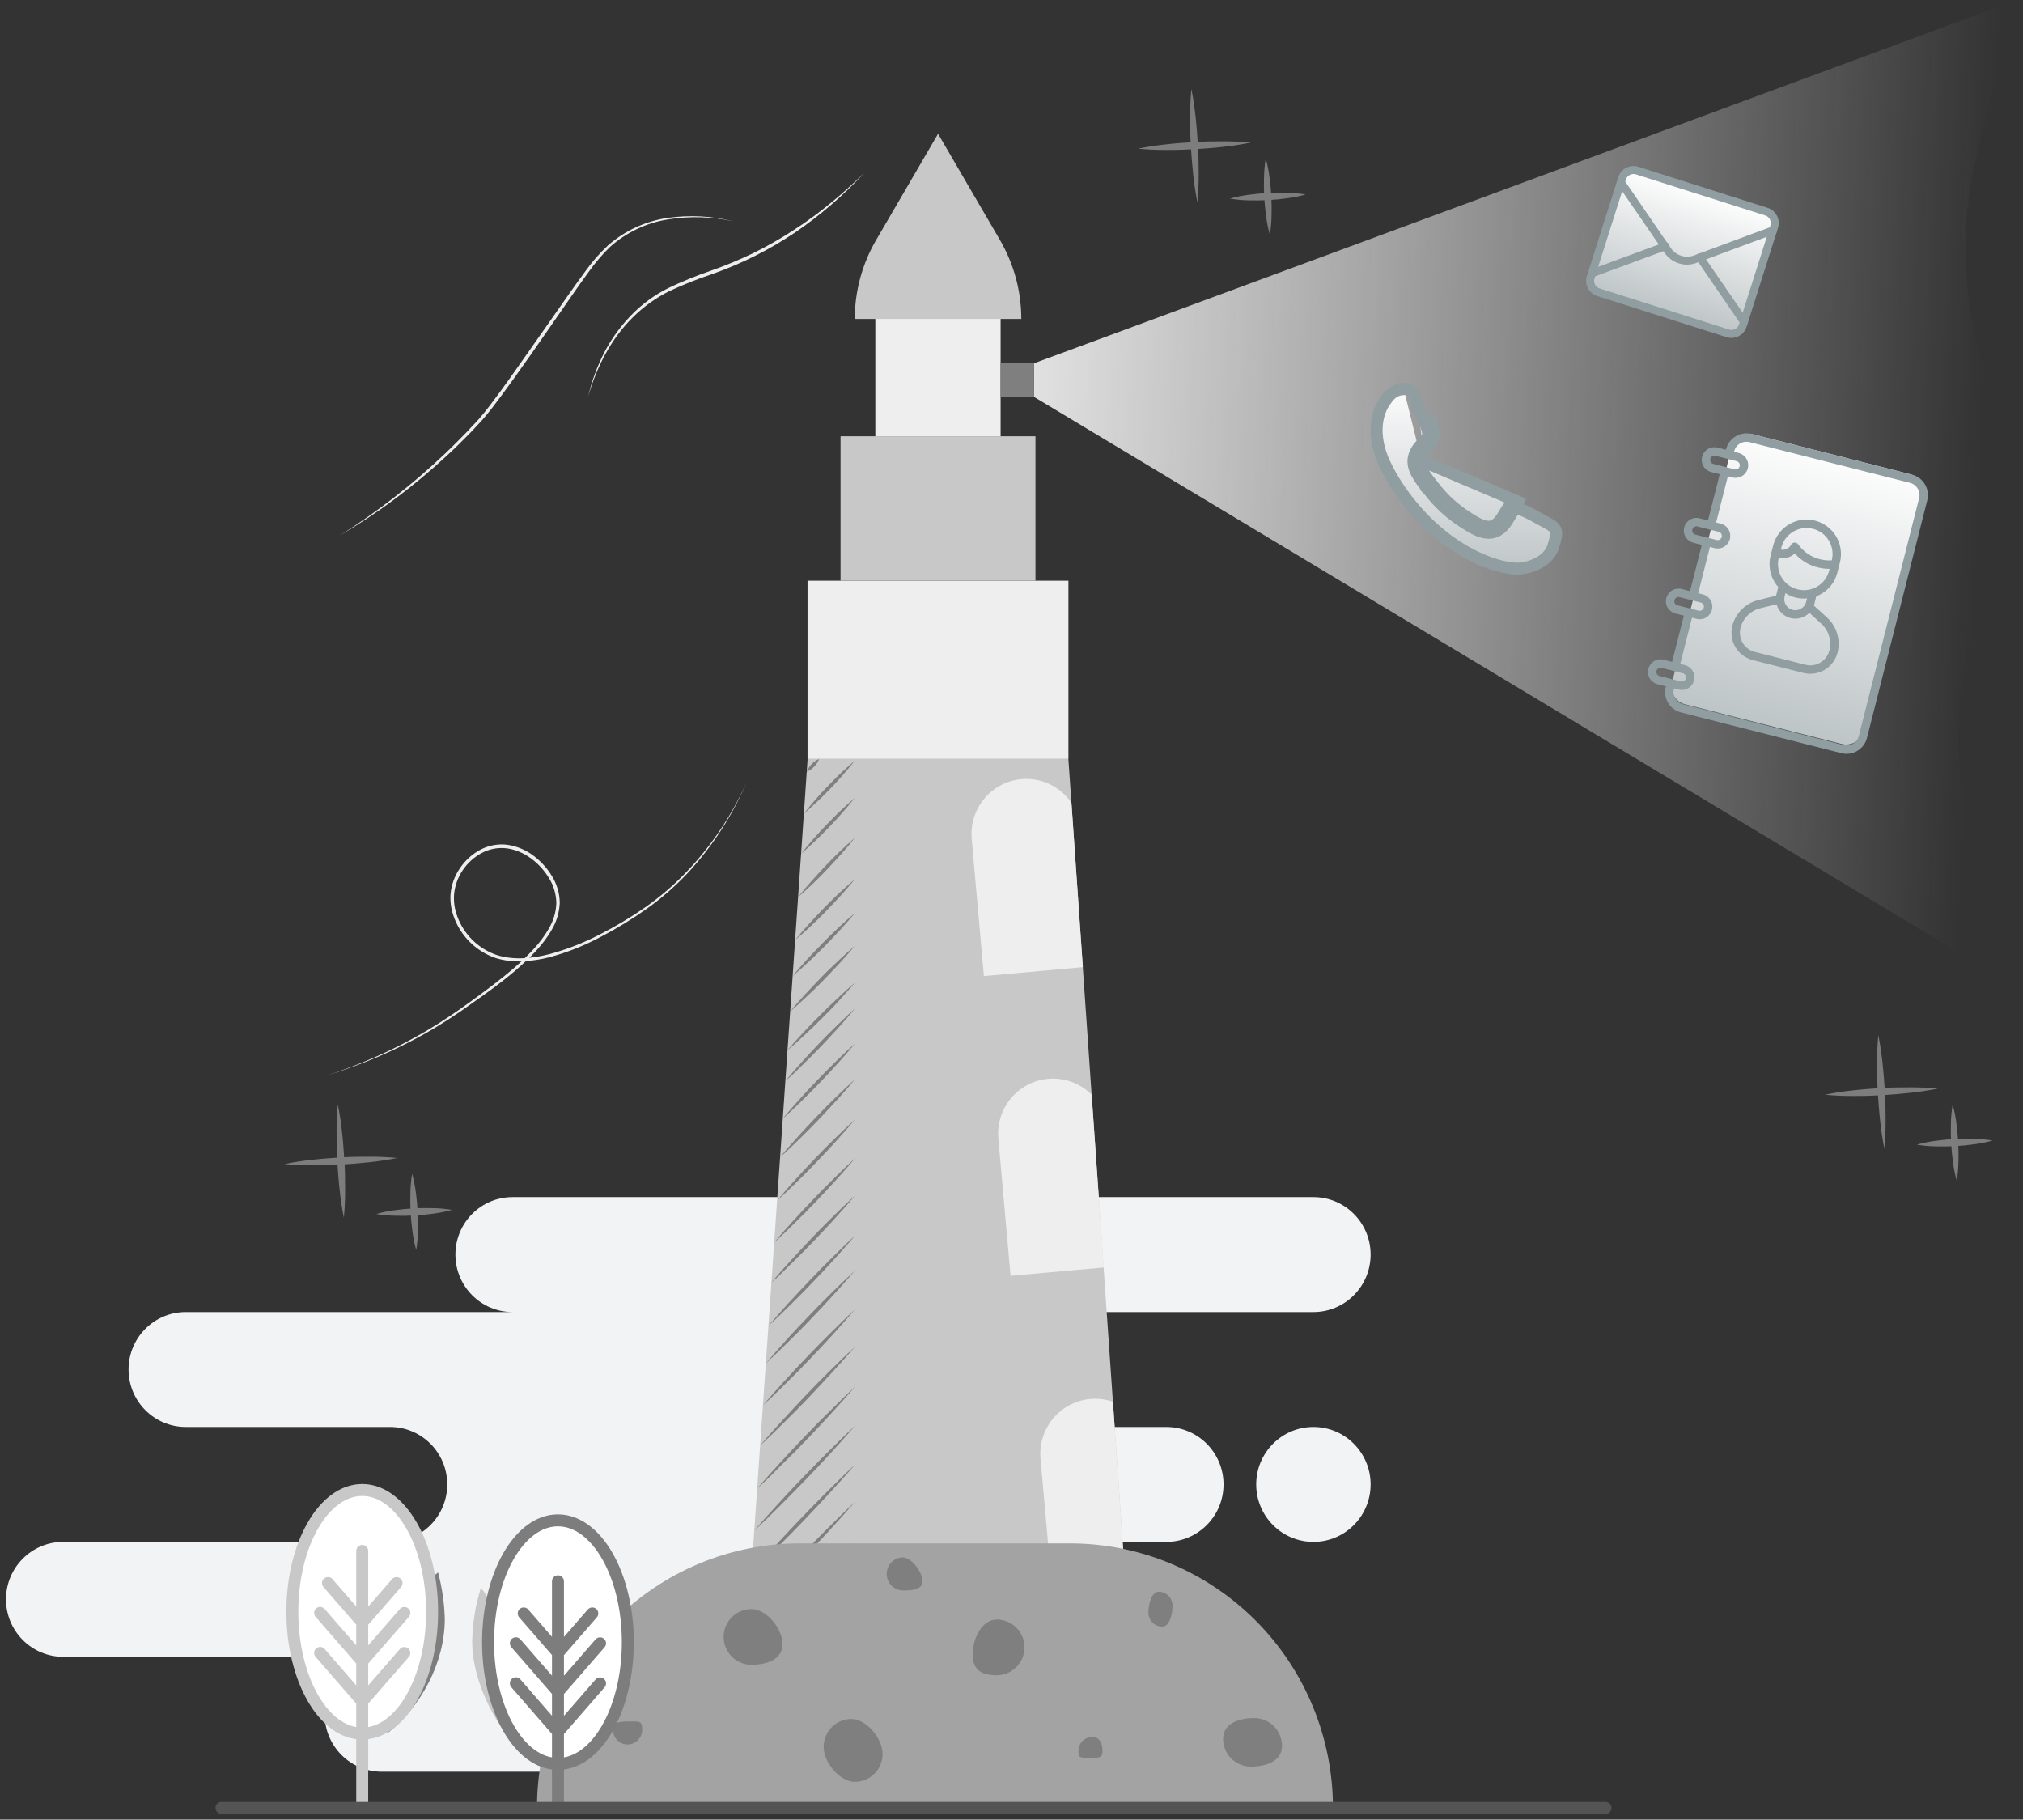 <svg viewBox="0 0 169 152" fill="none" xmlns="http://www.w3.org/2000/svg">
    <rect x="0" y="0" width="169" height="152" fill="#333333" stroke="none"/>
    <path fill-rule="evenodd" clip-rule="evenodd"
        d="M109.722 100C112.361 100 114.5 102.149 114.5 104.8C114.5 107.451 112.361 109.6 109.722 109.6H82.416C85.055 109.6 87.195 111.749 87.195 114.4C87.195 117.051 85.055 119.2 82.416 119.2H97.434C100.073 119.2 102.213 121.349 102.213 124C102.213 126.651 100.073 128.8 97.434 128.8H90.489C87.162 128.8 84.464 130.949 84.464 133.6C84.464 135.367 85.829 136.967 88.56 138.4C91.199 138.4 93.338 140.549 93.338 143.2C93.338 145.851 91.199 148 88.56 148H31.901C29.262 148 27.123 145.851 27.123 143.2C27.123 140.549 29.262 138.4 31.901 138.4H5.278C2.639 138.4 0.5 136.251 0.5 133.6C0.5 130.949 2.639 128.8 5.278 128.8H32.584C35.223 128.8 37.362 126.651 37.362 124C37.362 121.349 35.223 119.2 32.584 119.2H15.518C12.879 119.2 10.739 117.051 10.739 114.4C10.739 111.749 12.879 109.6 15.518 109.6H42.823C40.184 109.6 38.045 107.451 38.045 104.8C38.045 102.149 40.184 100 42.823 100H109.722ZM109.722 119.2C112.361 119.2 114.5 121.349 114.5 124C114.5 126.651 112.361 128.8 109.722 128.8C107.082 128.8 104.943 126.651 104.943 124C104.943 121.349 107.082 119.2 109.722 119.2Z"
        fill="#F1F3F5" />
    <path
        d="M86.375 30.349L168.498 0L165.283 12.36C163.862 17.825 163.856 23.565 165.265 29.033L166.03 32.017C167.639 38.269 167.395 44.858 165.328 50.973C163.079 57.625 162.993 64.825 165.081 71.531L168.498 82.488L86.375 33.15V30.349Z"
        fill="url(#paint0_linear_1267_29762)" />
    <g clip-path="url(#clip0_1267_29762)">
        <path
            d="M144.662 37.376C144.866 36.573 145.682 36.087 146.485 36.291L159.571 39.611C160.374 39.814 160.859 40.63 160.656 41.433L155.676 61.062C155.472 61.865 154.656 62.35 153.853 62.147L140.768 58.827C139.965 58.623 139.479 57.807 139.683 57.004L144.662 37.376Z"
            fill="url(#paint1_linear_1267_29762)" />
        <path
            d="M159.732 39.652L146.329 36.251C145.877 36.137 145.398 36.207 144.998 36.445C144.597 36.684 144.308 37.071 144.193 37.523L144.181 37.568L143.477 37.389C143.206 37.321 142.918 37.362 142.678 37.505C142.438 37.649 142.264 37.881 142.195 38.152C142.126 38.424 142.168 38.711 142.311 38.951C142.454 39.192 142.687 39.365 142.958 39.434L143.662 39.613L142.683 43.475L141.978 43.296C141.707 43.227 141.42 43.269 141.18 43.412C140.939 43.555 140.766 43.788 140.697 44.059C140.628 44.33 140.67 44.617 140.813 44.858C140.956 45.098 141.189 45.272 141.46 45.341L142.164 45.519L141.184 49.381L140.48 49.203C140.209 49.134 139.921 49.176 139.681 49.319C139.441 49.462 139.267 49.694 139.198 49.966C139.129 50.237 139.171 50.524 139.314 50.764C139.457 51.005 139.69 51.178 139.961 51.247L140.665 51.426L139.686 55.288L138.981 55.109C138.71 55.041 138.423 55.082 138.182 55.225C137.942 55.368 137.768 55.601 137.7 55.872C137.631 56.143 137.673 56.431 137.816 56.671C137.959 56.911 138.191 57.085 138.463 57.154L139.167 57.333L139.155 57.378C139.041 57.83 139.111 58.309 139.349 58.709C139.588 59.109 139.975 59.399 140.427 59.514L153.83 62.915C154.282 63.029 154.761 62.959 155.161 62.721C155.562 62.482 155.851 62.095 155.966 61.643L161.004 41.788C161.118 41.336 161.048 40.857 160.81 40.457C160.571 40.056 160.184 39.767 159.732 39.652ZM143.131 38.753C143.041 38.73 142.963 38.672 142.915 38.592C142.868 38.511 142.854 38.416 142.877 38.325C142.9 38.235 142.958 38.157 143.038 38.11C143.118 38.062 143.214 38.048 143.304 38.071L145.076 38.521C145.166 38.544 145.244 38.601 145.292 38.681C145.339 38.762 145.353 38.857 145.33 38.948C145.307 39.038 145.25 39.116 145.169 39.163C145.089 39.211 144.993 39.225 144.903 39.202L143.131 38.753ZM141.633 44.659C141.542 44.636 141.465 44.578 141.417 44.498C141.369 44.418 141.355 44.322 141.378 44.232C141.401 44.142 141.459 44.064 141.539 44.016C141.619 43.969 141.715 43.955 141.805 43.978L143.577 44.427C143.668 44.45 143.745 44.508 143.793 44.588C143.841 44.668 143.855 44.764 143.832 44.854C143.809 44.945 143.751 45.022 143.671 45.07C143.591 45.118 143.495 45.132 143.405 45.109L141.633 44.659ZM140.134 50.566C140.044 50.543 139.966 50.485 139.918 50.405C139.871 50.325 139.857 50.229 139.88 50.139C139.903 50.048 139.961 49.971 140.041 49.923C140.121 49.875 140.217 49.861 140.307 49.884L142.079 50.334C142.169 50.357 142.247 50.415 142.295 50.495C142.342 50.575 142.356 50.671 142.333 50.761C142.31 50.851 142.252 50.929 142.172 50.977C142.092 51.024 141.996 51.038 141.906 51.015L140.134 50.566ZM138.635 56.472C138.545 56.45 138.468 56.392 138.42 56.312C138.372 56.231 138.358 56.136 138.381 56.045C138.404 55.955 138.462 55.877 138.542 55.83C138.622 55.782 138.718 55.768 138.808 55.791L140.58 56.24C140.671 56.263 140.748 56.321 140.796 56.401C140.844 56.481 140.858 56.577 140.835 56.668C140.812 56.758 140.754 56.836 140.674 56.883C140.594 56.931 140.498 56.945 140.407 56.922L138.635 56.472ZM155.285 61.47C155.216 61.741 155.042 61.974 154.802 62.117C154.562 62.26 154.274 62.302 154.003 62.233L140.6 58.833C140.329 58.764 140.096 58.59 139.953 58.349C139.81 58.109 139.768 57.822 139.837 57.551L139.848 57.505L140.235 57.603C140.506 57.672 140.793 57.631 141.033 57.487C141.274 57.344 141.447 57.112 141.516 56.841C141.585 56.569 141.543 56.282 141.4 56.042C141.257 55.801 141.024 55.628 140.753 55.559L140.367 55.461L141.347 51.599L141.733 51.697C142.004 51.766 142.292 51.724 142.532 51.581C142.772 51.438 142.946 51.205 143.015 50.934C143.084 50.663 143.042 50.376 142.899 50.135C142.756 49.895 142.523 49.721 142.252 49.652L141.866 49.554L142.845 45.692L143.232 45.79C143.503 45.859 143.79 45.817 144.03 45.674C144.271 45.531 144.445 45.298 144.513 45.027C144.582 44.756 144.54 44.469 144.397 44.228C144.254 43.988 144.022 43.815 143.75 43.746L143.364 43.648L144.344 39.786L144.73 39.884C145.001 39.952 145.289 39.911 145.529 39.768C145.769 39.625 145.943 39.392 146.012 39.121C146.081 38.85 146.039 38.562 145.896 38.322C145.753 38.081 145.52 37.908 145.249 37.839L144.863 37.741L144.874 37.696C144.943 37.425 145.117 37.192 145.357 37.049C145.598 36.906 145.885 36.864 146.156 36.933L159.559 40.333C159.83 40.402 160.063 40.576 160.206 40.816C160.349 41.057 160.391 41.344 160.322 41.615L155.285 61.47ZM152.625 51.582L151.528 50.584C151.544 50.538 151.558 50.493 151.57 50.446L151.731 49.811C152.161 49.647 152.546 49.381 152.852 49.037C153.158 48.693 153.377 48.281 153.49 47.834L153.706 46.986C153.893 46.246 153.779 45.463 153.389 44.807C152.999 44.152 152.364 43.678 151.625 43.491C150.886 43.303 150.102 43.417 149.447 43.807C148.791 44.197 148.318 44.832 148.13 45.571L148.007 46.057C148.007 46.058 148.006 46.059 148.006 46.06L147.915 46.42C147.8 46.875 147.797 47.352 147.909 47.809C148.021 48.265 148.242 48.687 148.555 49.038L148.401 49.642C148.391 49.681 148.384 49.721 148.377 49.76L146.889 50.127C146.366 50.255 145.887 50.524 145.505 50.903C145.122 51.283 144.85 51.759 144.718 52.282C144.565 52.886 144.659 53.526 144.978 54.062C145.296 54.597 145.815 54.984 146.419 55.138L150.649 56.212C150.949 56.288 151.26 56.304 151.565 56.26C151.871 56.215 152.165 56.111 152.43 55.953C152.695 55.795 152.927 55.587 153.112 55.339C153.296 55.092 153.43 54.81 153.506 54.511C153.639 53.989 153.628 53.44 153.472 52.924C153.317 52.408 153.024 51.944 152.625 51.582ZM148.812 45.744C148.953 45.186 149.311 44.706 149.806 44.412C150.301 44.117 150.892 44.031 151.451 44.172C152.009 44.313 152.489 44.67 152.784 45.165C153.079 45.66 153.166 46.252 153.025 46.81C152.423 46.845 151.824 46.713 151.294 46.429C150.867 46.195 150.5 45.867 150.218 45.471C150.184 45.422 150.138 45.383 150.084 45.358C150.03 45.332 149.971 45.32 149.911 45.324C149.852 45.327 149.794 45.346 149.744 45.378C149.694 45.409 149.652 45.453 149.624 45.506C149.545 45.657 149.419 45.779 149.265 45.852C149.111 45.925 148.937 45.946 148.77 45.91L148.812 45.744ZM148.596 46.593L148.597 46.593C148.943 46.669 149.306 46.622 149.621 46.46C149.735 46.4 149.84 46.325 149.934 46.238C150.301 46.645 150.75 46.97 151.252 47.191C151.754 47.412 152.297 47.523 152.845 47.518L152.809 47.661C152.667 48.22 152.309 48.7 151.814 48.994C151.319 49.289 150.727 49.375 150.168 49.233C149.61 49.092 149.13 48.734 148.835 48.239C148.541 47.743 148.455 47.151 148.596 46.593ZM150.96 49.991L150.889 50.273C150.828 50.513 150.674 50.718 150.462 50.844C150.25 50.971 149.996 51.008 149.757 50.947C149.517 50.886 149.312 50.733 149.185 50.521C149.059 50.308 149.022 50.055 149.083 49.815L149.151 49.548C149.688 49.893 150.324 50.049 150.96 49.991ZM152.07 55.349C151.885 55.46 151.679 55.533 151.465 55.565C151.25 55.596 151.032 55.584 150.822 55.53L146.591 54.457C146.168 54.349 145.805 54.077 145.581 53.702C145.358 53.327 145.293 52.878 145.4 52.454C145.501 52.056 145.708 51.692 146 51.402C146.292 51.112 146.657 50.907 147.057 50.809L148.409 50.477C148.485 50.754 148.633 51.006 148.837 51.207C149.042 51.409 149.295 51.553 149.573 51.626C149.851 51.698 150.143 51.696 150.42 51.62C150.697 51.544 150.949 51.395 151.151 51.191L152.152 52.102C152.457 52.379 152.68 52.733 152.799 53.127C152.917 53.521 152.926 53.94 152.825 54.338C152.772 54.548 152.678 54.746 152.549 54.919C152.419 55.093 152.257 55.239 152.07 55.349Z"
            fill="#909DA1" />
    </g>
    <g clip-path="url(#clip1_1267_29762)">
        <path
            d="M119.362 40.944C120.166 42.002 121.151 42.909 122.272 43.625L122.274 43.626C122.315 43.651 122.358 43.679 122.404 43.709C122.683 43.887 123.064 44.13 123.454 44.296C123.897 44.484 124.506 44.639 125.064 44.334L125.064 44.334C125.431 44.133 125.679 43.837 125.864 43.565C125.956 43.428 126.039 43.289 126.111 43.166L126.127 43.139C126.195 43.023 126.254 42.923 126.315 42.831C126.449 42.627 126.543 42.545 126.62 42.512C126.676 42.488 126.806 42.456 127.102 42.577L127.102 42.577C127.655 42.802 128.186 43.097 128.74 43.405C128.93 43.511 129.123 43.618 129.32 43.724L129.321 43.725C129.83 43.998 129.951 44.209 129.986 44.399C130.034 44.656 129.961 45.026 129.737 45.706C129.737 45.706 129.737 45.706 129.737 45.706L129.737 45.706C129.737 45.706 129.737 45.707 129.737 45.707C129.544 46.292 129.057 46.767 128.416 47.087C127.775 47.408 127.039 47.543 126.446 47.489C124.681 47.33 122.711 46.381 121.188 45.304C118.965 43.731 116.875 41.29 115.661 38.709L115.661 38.709C114.819 36.919 114.681 34.826 115.838 33.319L115.441 33.014L115.838 33.319C116.055 33.036 116.261 32.845 116.479 32.719C116.694 32.594 116.944 32.519 117.268 32.502M119.362 40.944C119.361 40.943 119.361 40.943 119.361 40.943L119.759 40.64M119.362 40.944C119.362 40.944 119.362 40.944 119.362 40.944L119.759 40.64M119.362 40.944C119.319 40.888 119.265 40.821 119.206 40.746C119.019 40.512 118.767 40.196 118.561 39.876C118.422 39.659 118.289 39.418 118.197 39.169C118.107 38.922 118.047 38.636 118.09 38.343L118.09 38.341C118.19 37.675 118.609 37.256 118.886 36.979C118.931 36.934 118.971 36.894 119.006 36.856C119.149 36.704 119.23 36.591 119.271 36.47C119.309 36.361 119.329 36.197 119.253 35.921L119.252 35.921C119.156 35.573 119.02 35.22 118.868 34.853C118.821 34.741 118.772 34.626 118.723 34.509C118.614 34.253 118.502 33.99 118.404 33.734M119.759 40.64C119.707 40.572 119.647 40.497 119.582 40.416C119.147 39.87 118.492 39.049 118.585 38.415M119.759 40.64C120.528 41.652 121.47 42.519 122.541 43.203C122.585 43.231 122.632 43.261 122.68 43.292C123.291 43.681 124.179 44.248 124.824 43.895C125.236 43.67 125.474 43.263 125.697 42.884C126.054 42.277 126.37 41.738 127.291 42.114L118.585 38.415M118.404 33.734C118.404 33.733 118.404 33.733 118.404 33.733L118.87 33.554L118.404 33.734C118.404 33.734 118.404 33.734 118.404 33.734ZM118.404 33.734C118.375 33.658 118.348 33.587 118.322 33.52C118.261 33.358 118.209 33.22 118.153 33.09C118.075 32.911 118.008 32.792 117.94 32.709C117.878 32.633 117.814 32.585 117.729 32.553C117.638 32.518 117.496 32.492 117.268 32.502M117.268 32.502C117.269 32.502 117.269 32.502 117.269 32.502L117.244 32.003L117.268 32.503C117.268 32.503 117.268 32.503 117.268 32.502ZM118.585 38.415C118.658 37.925 118.946 37.633 119.224 37.35C119.601 36.967 119.96 36.602 119.734 35.788L118.585 38.415Z"
            fill="url(#paint2_linear_1267_29762)" stroke="#909DA1" />
    </g>
    <path
        d="M95.187 149.105C86.444 151.122 77.414 151.55 68.521 150.37C67.649 150.253 66.778 150.122 65.908 149.976C65.038 149.831 64.159 149.666 63.271 149.481C62.694 149.366 62.117 149.241 61.539 149.105L61.593 148.315L61.753 146.03L61.845 144.705L62.064 141.513L62.286 138.318L62.435 136.173L62.536 134.711L62.767 131.361L63.01 127.864L63.254 124.35L63.503 120.74L63.734 117.387L63.977 113.891L64.194 110.752L64.443 107.142L64.677 103.786L64.918 100.29L65.17 96.671L65.392 93.452L65.609 90.296L65.787 87.727L66.012 84.487L66.217 81.531L66.424 78.512L66.673 74.932L66.923 71.322L67.154 67.969L67.394 64.472L67.468 63.407H89.252L94.294 136.179L95.044 147.014L95.187 149.105Z"
        fill="#C8C8C8" />
    <path
        d="M95.187 149.105C86.444 151.122 77.414 151.55 68.521 150.37C67.649 150.253 66.778 150.122 65.908 149.977C65.038 149.831 64.159 149.666 63.271 149.481C62.694 149.366 62.117 149.241 61.539 149.105L61.593 148.315L61.753 146.03L61.845 144.705L62.064 141.513L62.286 138.318L62.435 136.173C62.967 136.288 63.499 136.398 64.031 136.501C64.84 136.659 65.653 136.799 66.466 136.934C67.278 137.068 68.13 137.19 68.963 137.292C77.405 138.361 85.966 137.982 94.282 136.173L95.033 147.008L95.187 149.105Z"
        fill="#EEEEEE" />
    <path
        d="M68.422 63.401C68.335 63.641 68.196 63.858 68.015 64.037C67.845 64.225 67.634 64.372 67.398 64.466C67.49 64.229 67.627 64.013 67.803 63.83C67.979 63.647 68.189 63.501 68.422 63.401ZM71.406 63.545C70.133 65.153 68.71 66.634 67.155 67.969C67.785 67.16 68.458 66.387 69.172 65.654C69.878 64.91 70.624 64.206 71.406 63.545ZM71.406 66.653C70.057 68.343 68.556 69.905 66.924 71.319C67.592 70.469 68.304 69.656 69.056 68.882C69.801 68.099 70.585 67.355 71.406 66.653ZM71.406 70C70.7 70.895 69.923 71.743 69.145 72.569C68.368 73.395 67.547 74.189 66.675 74.929C67.378 74.034 68.158 73.187 68.932 72.36C69.706 71.534 70.534 70.74 71.406 70ZM71.406 84.261C70.967 84.806 70.516 85.329 70.038 85.848C69.561 86.367 69.095 86.877 68.615 87.381C68.134 87.885 67.642 88.383 67.132 88.873L66.402 89.592C66.141 89.827 65.889 90.069 65.625 90.296C65.841 90.021 66.073 89.759 66.295 89.49L66.992 88.709C67.455 88.187 67.935 87.679 68.416 87.175C68.896 86.671 69.386 86.173 69.899 85.684C70.412 85.194 70.878 84.726 71.406 84.261ZM71.406 87.19C70.949 87.754 70.468 88.297 69.985 88.834C69.501 89.371 69.003 89.899 68.502 90.424C68.001 90.949 67.496 91.462 66.974 91.966L66.194 92.721C65.924 92.963 65.663 93.213 65.39 93.452C65.616 93.169 65.856 92.897 66.087 92.62L66.811 91.808C67.292 91.265 67.79 90.74 68.294 90.218C68.799 89.696 69.303 89.18 69.822 88.676C70.341 88.172 70.851 87.671 71.406 87.19ZM71.406 90.176C70.928 90.773 70.43 91.322 69.923 91.88C69.415 92.438 68.905 92.984 68.389 93.527C67.873 94.07 67.345 94.604 66.805 95.126L65.996 95.91C65.72 96.164 65.447 96.424 65.165 96.671C65.399 96.373 65.648 96.095 65.892 95.809L66.642 94.968C67.14 94.407 67.656 93.864 68.176 93.321C68.695 92.778 69.22 92.244 69.76 91.722C70.299 91.2 70.851 90.675 71.406 90.176ZM71.406 93.536C70.907 94.132 70.388 94.729 69.866 95.305C69.344 95.88 68.807 96.45 68.267 97.017C67.728 97.584 67.182 98.136 66.621 98.682L65.782 99.496C65.485 99.762 65.212 100.033 64.919 100.29C65.165 99.992 65.423 99.693 65.675 99.395L66.458 98.521C66.98 97.939 67.517 97.375 68.054 96.808C68.591 96.242 69.143 95.69 69.7 95.144C70.258 94.598 70.821 94.055 71.406 93.536ZM71.406 96.781C70.89 97.408 70.35 98.011 69.804 98.613C69.258 99.216 68.707 99.806 68.149 100.388C67.591 100.97 67.022 101.549 66.44 102.116L65.571 102.963C65.275 103.237 64.978 103.518 64.681 103.786C64.937 103.47 65.207 103.169 65.471 102.858L66.28 101.963C66.823 101.367 67.381 100.77 67.938 100.188C68.496 99.607 69.065 99.028 69.644 98.461C70.222 97.894 70.801 97.321 71.406 96.781ZM71.406 99.893C70.869 100.54 70.308 101.164 69.748 101.784C69.187 102.405 68.609 103.014 68.03 103.622C67.452 104.231 66.865 104.815 66.251 105.412L65.361 106.289C65.064 106.588 64.767 106.868 64.438 107.145C64.702 106.82 64.984 106.507 65.254 106.188L66.105 105.251C66.666 104.628 67.244 104.022 67.82 103.413C68.395 102.805 68.985 102.22 69.585 101.623C70.184 101.027 70.78 100.454 71.406 99.893ZM71.406 103.243C70.848 103.912 70.267 104.559 69.685 105.2C69.104 105.842 68.499 106.474 67.906 107.101C67.312 107.727 66.698 108.348 66.079 108.953L65.147 109.863C64.83 110.162 64.518 110.46 64.195 110.758C64.471 110.421 64.762 110.099 65.043 109.768L65.915 108.801C66.509 108.157 67.102 107.527 67.695 106.901C68.288 106.274 68.902 105.654 69.522 105.048C70.142 104.443 70.759 103.819 71.406 103.243ZM71.406 106.155C70.83 106.841 70.219 107.506 69.626 108.169C69.033 108.831 68.41 109.478 67.796 110.126C67.182 110.773 66.553 111.412 65.912 112.035L64.954 112.975C64.628 113.273 64.308 113.592 63.976 113.891C64.272 113.545 64.569 113.213 64.851 112.873L65.74 111.877C66.334 111.215 66.957 110.567 67.573 109.92C68.19 109.273 68.816 108.634 69.454 108.011C70.092 107.387 70.741 106.758 71.406 106.155ZM71.406 109.398C70.812 110.105 70.193 110.791 69.57 111.486C68.947 112.181 68.312 112.841 67.677 113.509C67.043 114.177 66.393 114.833 65.734 115.481L64.747 116.45C64.409 116.767 64.079 117.089 63.735 117.399C64.032 117.044 64.329 116.701 64.64 116.349L65.571 115.323C66.191 114.636 66.826 113.968 67.464 113.3C68.101 112.632 68.748 111.975 69.406 111.328C70.065 110.681 70.721 110.021 71.406 109.398ZM71.406 112.512C70.792 113.24 70.154 113.947 69.51 114.648C68.867 115.349 68.217 116.042 67.562 116.737C66.906 117.432 66.239 118.103 65.559 118.768L64.542 119.768C64.195 120.093 63.857 120.427 63.504 120.746C63.801 120.379 64.127 120.027 64.438 119.666L65.396 118.61C66.037 117.906 66.692 117.217 67.348 116.522C68.004 115.827 68.671 115.156 69.347 114.49C70.023 113.825 70.703 113.157 71.406 112.512ZM71.406 115.86C70.771 116.608 70.112 117.336 69.448 118.061C68.784 118.786 68.113 119.499 67.437 120.209C66.761 120.919 66.073 121.617 65.361 122.298L64.326 123.339C63.967 123.676 63.617 124.019 63.255 124.35C63.569 123.974 63.898 123.61 64.222 123.237L65.21 122.148C65.871 121.42 66.547 120.71 67.224 120C67.9 119.29 68.588 118.592 69.285 117.912C69.982 117.232 70.682 116.525 71.406 115.86ZM71.406 119.123C70.75 119.893 70.071 120.642 69.389 121.388C68.707 122.133 68.013 122.879 67.312 123.598C66.612 124.317 65.906 125.048 65.189 125.758L64.109 126.823C63.741 127.169 63.382 127.524 63.009 127.864C63.335 127.477 63.673 127.104 64.005 126.722L65.026 125.6C65.705 124.851 66.402 124.108 67.102 123.389C67.802 122.67 68.505 121.94 69.226 121.23C69.946 120.52 70.661 119.81 71.406 119.123ZM71.406 134.75C70.652 135.621 69.875 136.471 69.095 137.318C68.315 138.166 67.52 138.992 66.722 139.83C65.924 140.669 65.121 141.483 64.308 142.295L63.083 143.512C62.667 143.909 62.258 144.314 61.837 144.705C62.211 144.267 62.599 143.843 62.979 143.41L64.145 142.136C64.925 141.289 65.723 140.463 66.517 139.625C67.312 138.786 68.119 137.972 68.932 137.16C69.745 136.349 70.554 135.537 71.406 134.75ZM61.594 148.315C61.979 147.867 62.377 147.42 62.78 146.987L63.967 145.681C64.767 144.812 65.586 143.962 66.396 143.103C67.206 142.244 68.039 141.409 68.873 140.573L70.13 139.323C70.554 138.915 70.976 138.5 71.409 138.097C71.023 138.548 70.626 138.992 70.222 139.425L69.036 140.731C68.238 141.6 67.419 142.45 66.609 143.309C65.8 144.168 64.966 145.006 64.133 145.842C63.299 146.677 62.454 147.506 61.594 148.315ZM63.273 149.481C63.459 149.258 63.652 149.037 63.845 148.819C64.038 148.601 64.225 148.378 64.438 148.163L65.625 146.868C65.636 146.856 65.649 146.847 65.664 146.84C65.679 146.833 65.695 146.83 65.711 146.829L65.619 146.868C66.55 145.86 67.505 144.869 68.466 143.885C68.947 143.392 69.439 142.912 69.929 142.429C70.418 141.946 70.916 141.474 71.412 141.006C70.964 141.528 70.522 142.047 70.047 142.554C69.573 143.061 69.125 143.574 68.653 144.073C67.713 145.075 66.764 146.068 65.794 147.041C65.769 147.063 65.738 147.076 65.705 147.077L65.797 147.038L64.551 148.267C64.346 148.473 64.133 148.67 63.922 148.864C63.712 149.058 63.486 149.284 63.273 149.481ZM65.909 149.977C66.322 149.457 66.761 148.959 67.203 148.467C67.645 147.975 68.093 147.492 68.549 147.011C69.006 146.531 69.472 146.062 69.949 145.606L70.667 144.92C70.913 144.699 71.151 144.469 71.406 144.255C71.201 144.517 70.982 144.765 70.771 145.021L70.112 145.764C69.674 146.259 69.223 146.74 68.763 147.22C68.303 147.7 67.843 148.169 67.366 148.625C66.888 149.082 66.402 149.544 65.909 149.977ZM68.523 150.358C68.923 149.788 69.37 149.251 69.857 148.753C70.334 148.245 70.852 147.777 71.406 147.354C70.591 148.488 69.621 149.5 68.523 150.358ZM71.406 122.366C70.729 123.16 70.029 123.929 69.329 124.693C68.629 125.457 67.912 126.215 67.197 126.966C66.482 127.718 65.752 128.458 65.011 129.192L63.901 130.287C63.525 130.645 63.154 131.009 62.771 131.361C63.106 130.961 63.456 130.576 63.798 130.185L64.848 129.034C65.548 128.264 66.265 127.512 66.983 126.761C67.701 126.009 68.428 125.269 69.166 124.535C69.905 123.801 70.641 123.073 71.406 122.366ZM71.406 125.478C70.709 126.289 69.991 127.08 69.27 127.864C68.549 128.649 67.814 129.425 67.078 130.197C66.343 130.97 65.595 131.731 64.836 132.483L63.697 133.607C63.311 133.974 62.928 134.35 62.537 134.711C62.881 134.302 63.24 133.909 63.593 133.518L64.673 132.324C65.39 131.534 66.126 130.761 66.865 129.992C67.603 129.222 68.348 128.458 69.107 127.706C69.866 126.955 70.623 126.194 71.406 125.478ZM62.288 138.318C63.003 137.483 63.741 136.671 64.486 135.866C65.23 135.06 65.969 134.261 66.74 133.479C67.511 132.697 68.265 131.904 69.045 131.131L70.213 129.974C70.611 129.595 71.002 129.21 71.4 128.837C71.044 129.255 70.673 129.66 70.311 130.075L69.208 131.265C68.466 132.077 67.71 132.87 66.954 133.652C66.197 134.434 65.426 135.227 64.649 136C63.872 136.773 63.092 137.569 62.288 138.318ZM62.065 141.513C62.798 140.66 63.548 139.83 64.317 139.004C65.085 138.178 65.859 137.369 66.627 136.552C67.395 135.734 68.193 134.941 69 134.147L70.187 132.954C70.596 132.566 70.993 132.172 71.409 131.79C71.044 132.22 70.664 132.635 70.293 133.055L69.154 134.299C68.392 135.123 67.612 135.931 66.844 136.749C66.076 137.566 65.281 138.363 64.471 139.153C63.661 139.944 62.887 140.746 62.065 141.513ZM71.406 82.107C70.979 82.62 70.516 83.106 70.08 83.598C69.644 84.091 69.166 84.559 68.701 85.027C68.235 85.496 67.76 85.961 67.271 86.409L66.541 87.083C66.289 87.298 66.046 87.524 65.788 87.733C65.999 87.474 66.221 87.232 66.437 86.978L67.111 86.247C67.562 85.758 68.024 85.287 68.493 84.818C68.962 84.35 69.433 83.885 69.92 83.437C70.406 82.99 70.893 82.53 71.406 82.107ZM71.406 79.022C70.999 79.52 70.569 79.997 70.136 80.469C69.703 80.94 69.246 81.403 68.813 81.859C68.38 82.316 67.924 82.754 67.443 83.201L66.737 83.855C66.497 84.067 66.262 84.284 66.013 84.487C66.212 84.237 66.428 83.998 66.636 83.753L67.28 83.04C67.71 82.566 68.17 82.107 68.603 81.65C69.036 81.194 69.507 80.755 69.976 80.308C70.445 79.86 70.913 79.434 71.406 79.022ZM71.406 76.283C70.623 77.241 69.777 78.133 68.917 79.013C68.057 79.893 67.164 80.74 66.218 81.531C66.998 80.573 67.843 79.678 68.707 78.801C69.57 77.924 70.457 77.074 71.406 76.283ZM71.406 73.452C70.658 74.377 69.846 75.242 69.033 76.086C68.22 76.931 67.351 77.751 66.437 78.512C67.182 77.587 67.995 76.722 68.81 75.877C69.626 75.033 70.492 74.213 71.406 73.452Z"
        fill="#7F7F7F" />
    <path d="M67.461 48.509H89.256V63.401H67.461V48.509Z" fill="#EEEEEE" />
    <path d="M70.219 36.444H86.503V48.509H70.219V36.444Z" fill="#C8C8C8" />
    <path d="M73.125 24.254H83.59V36.444H73.125V24.254Z" fill="#EEEEEE" />
    <path
        d="M85.314 26.644H71.406C71.407 24.329 72.022 22.057 73.186 20.06L78.365 11.176L83.541 20.06C84.705 22.057 85.319 24.329 85.32 26.644H85.314Z"
        fill="#C8C8C8" />
    <path
        d="M89.509 67.062C88.935 66.223 88.102 65.6 87.139 65.288C86.176 64.976 85.138 64.994 84.186 65.338C83.234 65.683 82.422 66.335 81.877 67.192C81.332 68.049 81.085 69.064 81.174 70.078L82.194 81.537L90.461 80.791L89.509 67.062ZM91.197 91.447C90.723 90.971 90.151 90.605 89.522 90.376C88.893 90.147 88.221 90.059 87.554 90.12C86.955 90.174 86.372 90.346 85.839 90.626C85.306 90.907 84.834 91.29 84.448 91.754C84.062 92.219 83.772 92.755 83.592 93.332C83.412 93.91 83.348 94.517 83.402 95.12L84.422 106.575L92.208 105.877L91.197 91.447ZM92.973 117.094C92.365 116.884 91.719 116.805 91.078 116.862C90.479 116.916 89.896 117.088 89.363 117.368C88.83 117.649 88.358 118.032 87.972 118.497C87.586 118.961 87.295 119.497 87.116 120.074C86.936 120.652 86.871 121.259 86.925 121.862L87.946 133.318L94.056 132.769L92.973 117.094Z"
        fill="#EEEEEE" />
    <path d="M83.594 30.349H86.379V33.15H83.594V30.349Z" fill="#7F7F7F" />
    <path
        d="M28.419 44.714C31.54 42.743 34.462 40.469 37.143 37.927C37.813 37.294 38.46 36.635 39.103 35.976C39.4 35.636 39.744 35.308 40.041 34.962C40.337 34.615 40.634 34.255 40.91 33.891C42.028 32.426 43.087 30.907 44.149 29.392L47.334 24.845C47.868 24.09 48.399 23.33 48.954 22.587C49.497 21.832 50.113 21.132 50.793 20.499C52.208 19.261 53.949 18.462 55.806 18.198C57.642 17.94 59.51 18.042 61.308 18.497C59.509 18.092 57.65 18.034 55.829 18.324C54.013 18.607 52.316 19.412 50.944 20.642C50.291 21.284 49.695 21.983 49.164 22.73C48.619 23.473 48.094 24.222 47.563 24.994L44.389 29.562C43.321 31.074 42.256 32.587 41.126 34.058C40.83 34.422 40.554 34.786 40.236 35.138C39.919 35.49 39.602 35.815 39.284 36.155C38.638 36.817 37.979 37.471 37.294 38.094C35.937 39.352 34.515 40.538 33.035 41.647C31.552 42.752 30.011 43.775 28.419 44.714ZM49.135 33.115C49.43 31.859 49.874 30.643 50.458 29.493C51.05 28.34 51.809 27.282 52.709 26.352C53.613 25.418 54.667 24.644 55.826 24.064C56.984 23.512 58.173 23.028 59.386 22.614C60.59 22.192 61.769 21.703 62.919 21.149C64.063 20.586 65.173 19.956 66.243 19.261C67.319 18.57 68.353 17.817 69.34 17.005C70.337 16.2 71.28 15.332 72.2 14.437C70.456 16.327 68.502 18.01 66.377 19.451C64.237 20.885 61.926 22.042 59.498 22.894C58.286 23.297 57.098 23.768 55.939 24.305C54.802 24.871 53.763 25.616 52.86 26.513C51.048 28.3 49.844 30.651 49.135 33.115ZM27.352 89.821C30.224 88.896 32.987 87.658 35.592 86.128C36.891 85.364 38.139 84.52 39.361 83.631C40.584 82.742 41.8 81.841 42.939 80.868C43.508 80.379 44.049 79.856 44.558 79.302C45.069 78.761 45.514 78.16 45.884 77.512C46.249 76.876 46.453 76.159 46.477 75.424C46.462 74.684 46.247 73.962 45.854 73.336C45.089 72.086 43.819 71.08 42.369 70.868C41.645 70.772 40.91 70.903 40.263 71.244C39.614 71.588 39.06 72.089 38.65 72.7C38.242 73.302 37.995 74 37.932 74.726C37.907 75.091 37.928 75.458 37.994 75.818C38.069 76.179 38.181 76.531 38.329 76.868C38.628 77.545 39.063 78.153 39.606 78.653C40.15 79.153 40.791 79.535 41.488 79.774C42.9 80.227 44.454 80.072 45.881 79.708C47.33 79.319 48.733 78.773 50.066 78.082C51.404 77.404 52.694 76.634 53.925 75.776C55.158 74.911 56.305 73.927 57.348 72.838C59.441 70.646 61.142 68.108 62.376 65.335C61.181 68.132 59.515 70.702 57.452 72.93C56.411 74.034 55.266 75.034 54.032 75.913C52.795 76.791 51.5 77.581 50.155 78.279C48.816 78.992 47.403 79.554 45.94 79.953C45.202 80.145 44.445 80.262 43.683 80.302C42.913 80.345 42.141 80.252 41.402 80.027C40.668 79.777 39.993 79.377 39.419 78.853C38.845 78.328 38.386 77.69 38.068 76.978C37.91 76.621 37.789 76.248 37.709 75.865C37.636 75.482 37.611 75.091 37.635 74.702C37.706 73.917 37.978 73.164 38.427 72.518C38.866 71.867 39.458 71.335 40.15 70.97C40.85 70.603 41.647 70.465 42.428 70.573C43.198 70.694 43.927 71.001 44.552 71.468C45.175 71.931 45.703 72.512 46.106 73.178C46.521 73.845 46.748 74.613 46.762 75.4C46.733 76.183 46.512 76.947 46.118 77.623C45.359 78.974 44.241 80.045 43.096 81.036C41.951 82.026 40.723 82.906 39.477 83.777C38.251 84.665 36.981 85.49 35.672 86.247C33.037 87.742 30.247 88.941 27.352 89.821Z"
        fill="#EEEEEE" />
    <path
        d="M99.527 7.435C99.69 8.216 99.797 9.001 99.883 9.785C99.969 10.57 100.028 11.361 100.076 12.148C100.123 12.936 100.141 13.726 100.138 14.517C100.142 15.314 100.107 16.11 100.031 16.904C99.868 16.119 99.761 15.334 99.675 14.55C99.589 13.765 99.53 12.975 99.482 12.187C99.435 11.399 99.417 10.609 99.423 9.818C99.418 9.022 99.452 8.227 99.527 7.435Z"
        fill="#7D7D7D" />
    <path
        d="M104.488 11.909C103.714 12.069 102.933 12.19 102.147 12.27C101.367 12.36 100.584 12.414 99.798 12.461C99.012 12.509 98.229 12.53 97.443 12.524C96.651 12.53 95.859 12.495 95.07 12.42C95.844 12.259 96.625 12.139 97.411 12.059C98.191 11.969 98.974 11.915 99.76 11.868C100.546 11.82 101.329 11.802 102.115 11.805C102.901 11.808 103.696 11.829 104.488 11.909ZM105.739 13.234C105.883 13.751 105.988 14.279 106.054 14.812C106.125 15.343 106.178 15.871 106.205 16.402C106.232 16.933 106.241 17.464 106.226 17.998C106.217 18.536 106.169 19.073 106.081 19.603C105.936 19.086 105.83 18.558 105.763 18.025C105.692 17.494 105.642 16.966 105.612 16.435C105.582 15.904 105.579 15.373 105.594 14.839C105.603 14.301 105.652 13.765 105.739 13.234Z"
        fill="#7D7D7D" />
    <path
        d="M109.076 16.247C108.56 16.392 108.035 16.497 107.504 16.563C106.979 16.638 106.454 16.689 105.926 16.715C105.398 16.742 104.867 16.751 104.339 16.736C103.803 16.727 103.269 16.678 102.74 16.59C103.256 16.446 103.781 16.34 104.312 16.271C104.837 16.199 105.365 16.149 105.893 16.122C106.421 16.095 106.949 16.086 107.48 16.101C108.015 16.11 108.548 16.159 109.076 16.247ZM28.219 92.252C28.378 93.031 28.498 93.816 28.578 94.606C28.667 95.391 28.72 96.181 28.771 96.969C28.821 97.757 28.836 98.547 28.83 99.338C28.837 100.135 28.803 100.931 28.726 101.724C28.567 100.947 28.448 100.161 28.37 99.371C28.281 98.586 28.225 97.799 28.178 97.011C28.13 96.223 28.112 95.433 28.118 94.639C28.112 93.842 28.145 93.046 28.219 92.252Z"
        fill="#7D7D7D" />
    <path
        d="M33.183 96.731C32.406 96.895 31.626 97.002 30.843 97.088C30.06 97.175 29.277 97.235 28.494 97.282C27.711 97.33 26.925 97.348 26.139 97.345C25.352 97.342 24.564 97.321 23.766 97.241C24.539 97.081 25.32 96.96 26.106 96.88C26.886 96.79 27.669 96.734 28.452 96.686C29.235 96.638 30.021 96.62 30.81 96.626C31.602 96.621 32.394 96.655 33.183 96.731ZM34.429 98.052C34.571 98.571 34.676 99.099 34.743 99.633C34.815 100.161 34.865 100.692 34.895 101.223C34.924 101.754 34.93 102.285 34.915 102.819C34.907 103.357 34.858 103.894 34.77 104.424C34.624 103.906 34.518 103.378 34.453 102.843C34.381 102.315 34.328 101.784 34.301 101.253C34.275 100.722 34.269 100.191 34.283 99.657C34.292 99.119 34.341 98.583 34.429 98.052Z"
        fill="#7D7D7D" />
    <path
        d="M37.765 101.068C37.249 101.211 36.724 101.317 36.193 101.384C35.668 101.456 35.14 101.507 34.612 101.537C34.084 101.566 33.556 101.572 33.026 101.557C32.491 101.548 31.957 101.5 31.43 101.411C31.945 101.265 32.47 101.158 33.002 101.092C33.527 101.02 34.055 100.967 34.583 100.94C35.111 100.913 35.639 100.907 36.17 100.922C36.704 100.931 37.238 100.98 37.765 101.068ZM156.912 86.459C157.075 87.241 157.182 88.028 157.268 88.813C157.354 89.597 157.413 90.388 157.461 91.176C157.508 91.963 157.526 92.754 157.523 93.544C157.528 94.341 157.492 95.138 157.416 95.931C157.253 95.149 157.146 94.365 157.06 93.577C156.974 92.79 156.915 92.005 156.867 91.217C156.82 90.43 156.802 89.639 156.808 88.831C156.803 88.039 156.838 87.247 156.912 86.459Z"
        fill="#7D7D7D" />
    <path
        d="M161.871 90.937C161.093 91.101 160.313 91.208 159.53 91.295C158.747 91.381 157.967 91.441 157.181 91.489C156.395 91.536 155.612 91.557 154.826 91.551C154.034 91.557 153.242 91.522 152.453 91.447C153.227 91.287 154.008 91.166 154.793 91.086C155.573 90.996 156.357 90.94 157.143 90.892C157.929 90.844 158.712 90.826 159.498 90.832C160.29 90.827 161.082 90.862 161.871 90.937ZM163.122 92.258C163.266 92.777 163.371 93.305 163.437 93.839C163.508 94.367 163.561 94.898 163.588 95.429C163.615 95.96 163.624 96.492 163.609 97.025C163.6 97.563 163.551 98.1 163.463 98.63C163.319 98.112 163.213 97.584 163.146 97.049C163.075 96.521 163.024 95.993 162.995 95.462C162.965 94.931 162.962 94.397 162.977 93.863C162.986 93.325 163.035 92.789 163.122 92.258Z"
        fill="#7D7D7D" />
    <path
        d="M166.461 95.274C165.945 95.419 165.42 95.525 164.889 95.591C164.364 95.662 163.839 95.716 163.311 95.743C162.783 95.769 162.252 95.778 161.724 95.764C161.188 95.755 160.654 95.706 160.125 95.617C160.64 95.472 161.166 95.365 161.697 95.298C162.222 95.227 162.75 95.173 163.278 95.146C163.806 95.119 164.334 95.113 164.865 95.128C165.4 95.137 165.933 95.186 166.461 95.274Z"
        fill="#7D7D7D" />
    <path
        d="M66.826 128.926H89.387C95.213 128.926 100.8 131.254 104.92 135.397C109.04 139.541 111.354 145.16 111.354 151.02H44.859C44.859 145.16 47.174 139.541 51.293 135.397C55.413 131.254 61.001 128.926 66.826 128.926Z"
        fill="#A3A3A3" />
    <path
        d="M53.646 144.433C53.654 144.6 53.628 144.766 53.571 144.922C53.513 145.078 53.425 145.221 53.31 145.341C53.196 145.462 53.059 145.558 52.907 145.624C52.755 145.689 52.591 145.723 52.425 145.723C52.26 145.723 52.096 145.689 51.944 145.624C51.791 145.558 51.654 145.462 51.54 145.341C51.426 145.221 51.337 145.078 51.28 144.922C51.222 144.766 51.197 144.6 51.205 144.433C51.205 143.756 52.047 143.801 52.723 143.801C53.4 143.801 53.646 143.756 53.646 144.433ZM65.374 137.336C65.374 138.622 64.042 139.067 62.767 139.067C62.153 139.067 61.565 138.821 61.131 138.385C60.697 137.949 60.453 137.357 60.453 136.74C60.453 136.122 60.697 135.531 61.131 135.094C61.565 134.658 62.153 134.413 62.767 134.413C64.042 134.413 65.374 136.053 65.374 137.336ZM85.585 137.614C85.585 138.231 85.341 138.823 84.907 139.259C84.474 139.695 83.885 139.941 83.272 139.941C81.996 139.941 81.254 139.496 81.254 138.21C81.254 136.925 81.996 135.287 83.272 135.287C83.885 135.287 84.474 135.532 84.907 135.968C85.341 136.405 85.585 136.997 85.585 137.614ZM107.098 145.842C107.098 147.127 105.767 147.572 104.488 147.572C104.184 147.572 103.884 147.512 103.603 147.395C103.322 147.278 103.067 147.106 102.852 146.89C102.637 146.674 102.467 146.418 102.351 146.135C102.234 145.853 102.175 145.551 102.175 145.245C102.175 143.962 103.509 143.518 104.785 143.518C105.398 143.518 105.986 143.762 106.42 144.198C106.854 144.634 107.098 145.225 107.098 145.842ZM73.729 146.519C73.729 146.824 73.67 147.127 73.553 147.409C73.437 147.692 73.267 147.948 73.052 148.164C72.837 148.38 72.582 148.552 72.301 148.669C72.02 148.786 71.72 148.846 71.416 148.846C70.137 148.846 68.806 147.208 68.806 145.922C68.806 145.305 69.049 144.713 69.483 144.277C69.917 143.84 70.506 143.595 71.119 143.595C72.395 143.595 73.729 145.236 73.729 146.519ZM92.105 146.307C92.105 146.948 91.588 146.826 90.948 146.826C90.307 146.826 90.091 146.904 90.091 146.259C90.091 145.951 90.212 145.656 90.428 145.438C90.645 145.219 90.938 145.097 91.244 145.096C91.885 145.096 92.105 145.663 92.105 146.307ZM97.954 134.126C97.954 134.768 97.731 135.883 97.094 135.883C96.787 135.883 96.494 135.761 96.277 135.544C96.06 135.326 95.938 135.031 95.937 134.723C95.937 134.078 96.159 132.963 96.797 132.963C97.104 132.963 97.398 133.085 97.615 133.303C97.832 133.522 97.954 133.818 97.954 134.126ZM77.06 132.074C77.06 132.837 76.147 132.858 75.388 132.858C75.034 132.842 74.7 132.689 74.456 132.431C74.211 132.174 74.075 131.832 74.075 131.476C74.075 131.12 74.211 130.777 74.456 130.52C74.7 130.262 75.034 130.109 75.388 130.093C76.147 130.093 77.06 131.31 77.06 132.074Z"
        fill="#7F7F7F" />
    <path
        d="M42.637 145.287C43.467 143.36 42.842 142.178 42.842 140.812C42.842 137.939 41.886 134.684 40.172 132.644C39.713 134.106 39.468 135.627 39.445 137.16C39.454 140.027 40.934 143.24 42.637 145.287Z"
        fill="#C8C8C8" />
    <path
        d="M46.611 147.348C49.835 147.348 52.448 142.793 52.448 137.175C52.448 131.557 49.835 127.002 46.611 127.002C43.387 127.002 40.773 131.557 40.773 137.175C40.773 142.793 43.387 147.348 46.611 147.348Z"
        fill="white" />
    <path
        d="M32.294 141.128C32.294 142.262 31.837 143.168 32.463 144.708C35.132 142.557 37.158 138.947 37.158 135.227C37.122 133.916 36.933 132.615 36.595 131.349C33.895 133.476 32.294 137.408 32.294 141.128Z"
        fill="#7D7D7D" />
    <path
        d="M30.259 144.812C33.483 144.812 36.097 140.257 36.097 134.639C36.097 129.02 33.483 124.466 30.259 124.466C27.035 124.466 24.422 129.02 24.422 134.639C24.422 140.257 27.035 144.812 30.259 144.812Z"
        fill="white" />
    <path
        d="M30.259 144.812C33.483 144.812 36.097 140.257 36.097 134.639C36.097 129.02 33.483 124.466 30.259 124.466C27.035 124.466 24.422 129.02 24.422 134.639C24.422 140.257 27.035 144.812 30.259 144.812Z"
        stroke="#C8C8C8" stroke-miterlimit="10" />
    <path
        d="M30.26 129.556V151.02M30.26 135.531L27.401 132.241M30.26 138.777L26.742 134.732M30.26 142.121L26.742 138.076M30.26 135.537L33.128 132.241M30.26 138.783L33.778 134.738M30.26 142.127L33.778 138.082"
        stroke="#C8C8C8" stroke-linecap="round" stroke-linejoin="round" />
    <path
        d="M46.611 147.348C49.835 147.348 52.448 142.793 52.448 137.175C52.448 131.557 49.835 127.002 46.611 127.002C43.387 127.002 40.773 131.557 40.773 137.175C40.773 142.793 43.387 147.348 46.611 147.348Z"
        stroke="#7D7D7D" stroke-linecap="round" stroke-linejoin="round" />
    <path
        d="M46.612 132.092V151.021M46.612 138.067L43.749 134.777M46.612 141.313L43.094 137.268M46.612 144.657L43.094 140.612M46.612 138.076L49.48 134.777M46.612 141.319L50.129 137.274M46.612 144.666L50.129 140.621"
        stroke="#7D7D7D" stroke-linecap="round" stroke-linejoin="round" />
    <path d="M18.5 151.021H134.126" stroke="#545454" stroke-linecap="round" stroke-linejoin="round" />
    <g clip-path="url(#clip2_1267_29762)">
        <path
            d="M135.471 14.941C135.638 14.415 136.2 14.124 136.727 14.291L147.508 17.716C148.034 17.883 148.326 18.445 148.158 18.972L145.547 27.192C145.38 27.718 144.818 28.009 144.291 27.842L133.51 24.417C132.983 24.25 132.692 23.688 132.859 23.162L135.471 14.941Z"
            fill="url(#paint3_linear_1267_29762)" />
        <path
            d="M144.235 28.163L133.433 24.732C133.096 24.624 132.816 24.388 132.653 24.074C132.49 23.76 132.459 23.394 132.566 23.057L135.19 14.797C135.297 14.46 135.534 14.179 135.848 14.017C136.162 13.854 136.527 13.823 136.865 13.93L147.666 17.361C148.003 17.468 148.284 17.705 148.446 18.019C148.609 18.333 148.64 18.699 148.533 19.036L145.909 27.296C145.802 27.633 145.566 27.913 145.252 28.076C144.938 28.239 144.572 28.27 144.235 28.163ZM136.663 14.565C136.494 14.512 136.311 14.527 136.154 14.609C135.997 14.69 135.879 14.83 135.825 14.999L133.202 23.259C133.148 23.427 133.164 23.61 133.245 23.767C133.326 23.924 133.467 24.043 133.635 24.096L144.437 27.527C144.605 27.581 144.788 27.565 144.945 27.484C145.102 27.403 145.22 27.262 145.274 27.094L147.898 18.834C147.951 18.665 147.936 18.483 147.854 18.326C147.773 18.168 147.633 18.05 147.464 17.997L136.663 14.565Z"
            fill="#909DA1" />
        <path
            d="M148.222 19.565L147.589 19.787L145.936 20.398L141.717 21.965C141.242 22.14 140.723 22.152 140.241 21.999C139.759 21.846 139.341 21.536 139.055 21.119L135.127 15.405C135.083 15.332 135.069 15.246 135.086 15.163C135.104 15.08 135.153 15.007 135.223 14.959C135.292 14.91 135.378 14.89 135.462 14.903C135.546 14.915 135.622 14.96 135.674 15.026L139.59 20.744C139.8 21.037 140.099 21.255 140.442 21.364C140.786 21.473 141.156 21.468 141.496 21.349L146.469 19.501L147.84 18.996L147.994 18.94C148.036 18.922 148.081 18.912 148.126 18.912C148.172 18.912 148.217 18.921 148.259 18.939C148.301 18.957 148.338 18.983 148.37 19.016C148.401 19.049 148.425 19.088 148.441 19.131C148.456 19.174 148.463 19.219 148.46 19.265C148.458 19.31 148.446 19.355 148.425 19.395C148.405 19.436 148.376 19.472 148.341 19.501C148.306 19.53 148.266 19.552 148.222 19.565Z"
            fill="#909DA1" />
        <path
            d="M132.878 23.158C132.812 23.137 132.754 23.096 132.713 23.04C132.671 22.984 132.648 22.917 132.647 22.848C132.645 22.778 132.666 22.71 132.705 22.653C132.744 22.596 132.8 22.552 132.865 22.528L138.978 20.273C139.02 20.249 139.068 20.236 139.116 20.233C139.164 20.229 139.213 20.237 139.258 20.254C139.303 20.271 139.344 20.299 139.378 20.333C139.412 20.368 139.437 20.41 139.453 20.456C139.469 20.502 139.475 20.55 139.47 20.599C139.465 20.647 139.45 20.693 139.425 20.735C139.4 20.777 139.367 20.813 139.327 20.84C139.287 20.867 139.241 20.886 139.193 20.894L133.08 23.149C133.016 23.173 132.945 23.176 132.878 23.158ZM145.586 27.195C145.516 27.172 145.455 27.127 145.413 27.067L141.735 21.701C141.707 21.665 141.686 21.624 141.675 21.58C141.663 21.536 141.66 21.49 141.667 21.445C141.674 21.4 141.69 21.357 141.714 21.319C141.738 21.28 141.77 21.247 141.807 21.221C141.844 21.195 141.887 21.177 141.931 21.168C141.976 21.159 142.022 21.159 142.066 21.169C142.111 21.178 142.153 21.197 142.19 21.223C142.227 21.25 142.258 21.283 142.282 21.322L145.973 26.692C146.013 26.75 146.034 26.819 146.032 26.89C146.03 26.96 146.006 27.029 145.963 27.084C145.92 27.14 145.86 27.181 145.792 27.201C145.724 27.221 145.652 27.219 145.586 27.195Z"
            fill="#909DA1" />
    </g>
    <defs>
        <linearGradient id="paint0_linear_1267_29762" x1="84.838" y1="31.592" x2="165.566" y2="35.24"
            gradientUnits="userSpaceOnUse">
            <stop stop-color="#E4E4E4" />
            <stop offset="1" stop-color="#EBEBEB" stop-opacity="0" />
        </linearGradient>
        <linearGradient id="paint1_linear_1267_29762" x1="153.028" y1="37.951" x2="147.31" y2="60.487"
            gradientUnits="userSpaceOnUse">
            <stop stop-color="#FDFDFD" />
            <stop offset="1" stop-color="#BEC5C7" />
        </linearGradient>
        <linearGradient id="paint2_linear_1267_29762" x1="122.5" y1="32" x2="122.5" y2="48.001"
            gradientUnits="userSpaceOnUse">
            <stop stop-color="#FDFDFD" />
            <stop offset="1" stop-color="#BEC5C7" />
        </linearGradient>
        <linearGradient id="paint3_linear_1267_29762" x1="142.117" y1="16.003" x2="138.901" y2="26.13"
            gradientUnits="userSpaceOnUse">
            <stop stop-color="#FDFDFD" />
            <stop offset="1" stop-color="#BEC5C7" />
        </linearGradient>
        <clipPath id="clip0_1267_29762">
            <rect width="24" height="24" fill="white" transform="translate(141.398 35) rotate(14.236)" />
        </clipPath>
        <clipPath id="clip1_1267_29762">
            <rect width="16" height="16" fill="white" transform="translate(114.5 32)" />
        </clipPath>
        <clipPath id="clip2_1267_29762">
            <rect width="16" height="16" fill="white" transform="translate(135.344 11) rotate(17.623)" />
        </clipPath>
    </defs>
</svg>